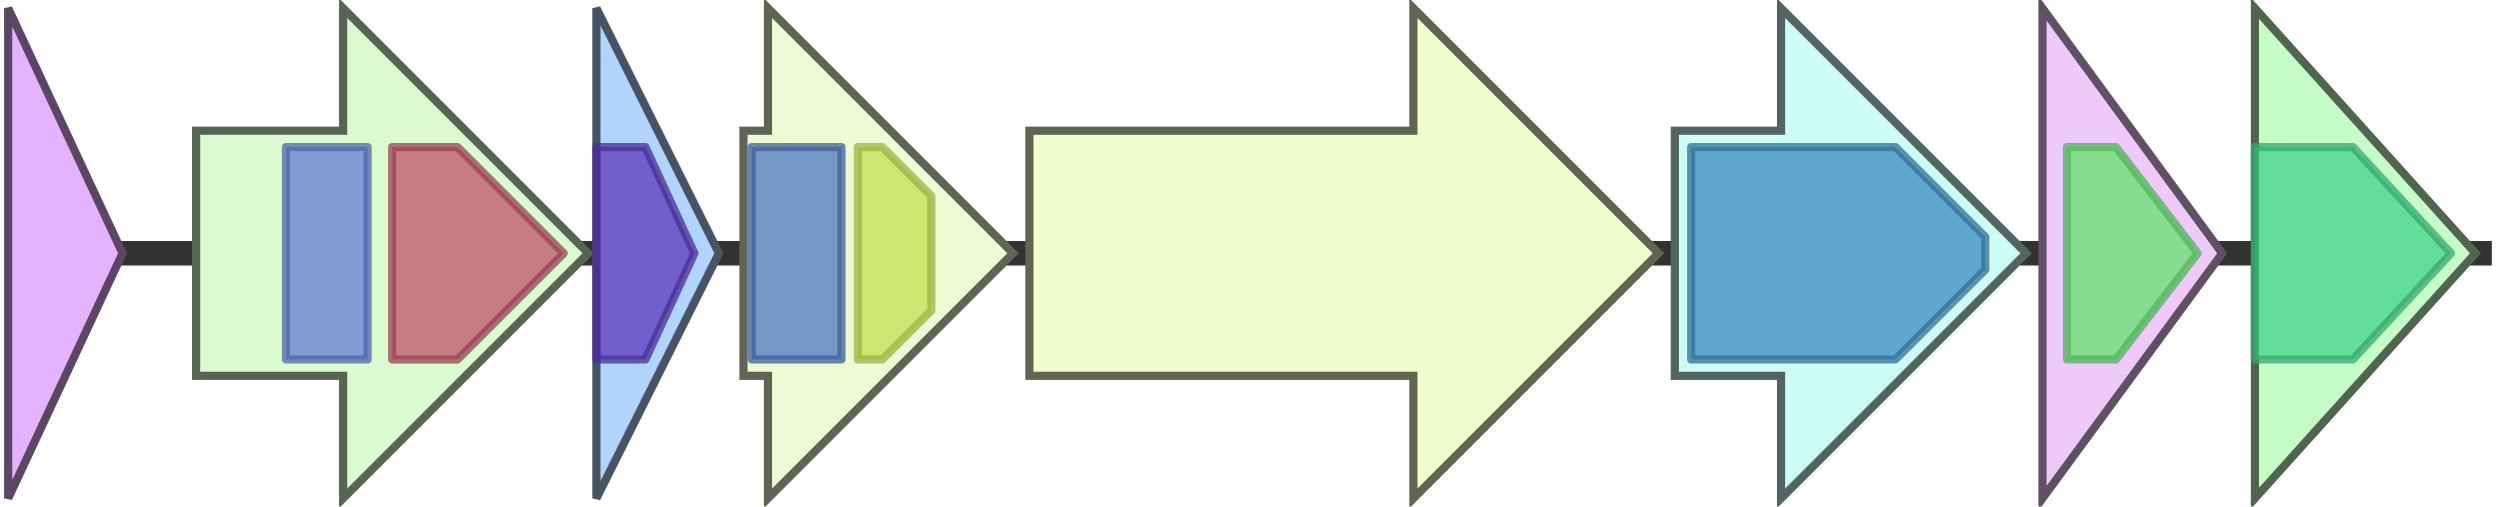 <svg version="1.1" baseProfile="full" xmlns="http://www.w3.org/2000/svg" width="306" height="62">
	<line x1="1" y1="31" x2="305" y2="31" style="stroke:rgb(50,50,50); stroke-width:3 "/>
	<g>
		<title>orfA</title>
		<polygon class="orfA" points="1,16 1,16 1,1 15,31 1,61 1,46 1,46" fill="rgb(229,178,253)" fill-opacity="1.0" stroke="rgb(91,71,101)" stroke-width="1" />
	</g>
	<g>
		<title>napH</title>
		<polygon class="napH" points="24,16 42,16 42,1 72,31 42,61 42,46 24,46" fill="rgb(219,250,208)" fill-opacity="1.0" stroke="rgb(87,100,83)" stroke-width="1" />
		<g>
			<title>PF02225</title>
			<rect class="PF02225" x="35" y="18" stroke-linejoin="round" width="10" height="26" fill="rgb(96,125,211)" stroke="rgb(76,100,168)" stroke-width="1" opacity="0.75" />
		</g>
		<g>
			<title>PF04389</title>
			<polygon class="PF04389" points="48,18 56,18 69,31 56,44 48,44" stroke-linejoin="round" width="22" height="26" fill="rgb(190,82,105)" stroke="rgb(152,65,84)" stroke-width="1" opacity="0.75" />
		</g>
	</g>
	<g>
		<title>pur7</title>
		<polygon class="pur7" points="73,16 73,16 73,1 88,31 73,61 73,46 73,46" fill="rgb(176,212,252)" fill-opacity="1.0" stroke="rgb(70,84,100)" stroke-width="1" />
		<g>
			<title>PF00293</title>
			<polygon class="PF00293" points="73,18 79,18 85,31 79,44 73,44" stroke-linejoin="round" width="13" height="26" fill="rgb(92,56,187)" stroke="rgb(73,44,149)" stroke-width="1" opacity="0.75" />
		</g>
	</g>
	<g>
		<title>pur10</title>
		<polygon class="pur10" points="91,16 94,16 94,1 124,31 94,61 94,46 91,46" fill="rgb(238,251,213)" fill-opacity="1.0" stroke="rgb(95,100,85)" stroke-width="1" />
		<g>
			<title>PF01408</title>
			<rect class="PF01408" x="92" y="18" stroke-linejoin="round" width="11" height="26" fill="rgb(76,117,190)" stroke="rgb(60,93,152)" stroke-width="1" opacity="0.75" />
		</g>
		<g>
			<title>PF02894</title>
			<polygon class="PF02894" points="105,18 108,18 114,24 114,38 108,44 105,44" stroke-linejoin="round" width="9" height="26" fill="rgb(195,223,82)" stroke="rgb(155,178,65)" stroke-width="1" opacity="0.75" />
		</g>
	</g>
	<g>
		<title>pur6</title>
		<polygon class="pur6" points="126,16 173,16 173,1 203,31 173,61 173,46 126,46" fill="rgb(242,254,206)" fill-opacity="1.0" stroke="rgb(96,101,82)" stroke-width="1" />
	</g>
	<g>
		<title>pur4</title>
		<polygon class="pur4" points="205,16 218,16 218,1 248,31 218,61 218,46 205,46" fill="rgb(205,253,245)" fill-opacity="1.0" stroke="rgb(82,101,98)" stroke-width="1" />
		<g>
			<title>PF01041</title>
			<polygon class="PF01041" points="207,18 232,18 243,29 243,33 232,44 207,44" stroke-linejoin="round" width="36" height="26" fill="rgb(59,139,191)" stroke="rgb(47,111,152)" stroke-width="1" opacity="0.75" />
		</g>
	</g>
	<g>
		<title>pur5</title>
		<polygon class="pur5" points="250,16 250,16 250,1 272,31 250,61 250,46 250,46" fill="rgb(240,201,251)" fill-opacity="1.0" stroke="rgb(96,80,100)" stroke-width="1" />
		<g>
			<title>PF05175</title>
			<polygon class="PF05175" points="253,18 259,18 269,31 259,44 253,44" stroke-linejoin="round" width="18" height="26" fill="rgb(99,227,110)" stroke="rgb(79,181,88)" stroke-width="1" opacity="0.75" />
		</g>
	</g>
	<g>
		<title>pur3</title>
		<polygon class="pur3" points="276,16 276,16 276,1 303,31 276,61 276,46 276,46" fill="rgb(198,253,199)" fill-opacity="1.0" stroke="rgb(79,101,79)" stroke-width="1" />
		<g>
			<title>PF00459</title>
			<polygon class="PF00459" points="276,18 288,18 300,31 288,44 276,44" stroke-linejoin="round" width="26" height="26" fill="rgb(67,210,137)" stroke="rgb(53,168,109)" stroke-width="1" opacity="0.75" />
		</g>
	</g>
</svg>
